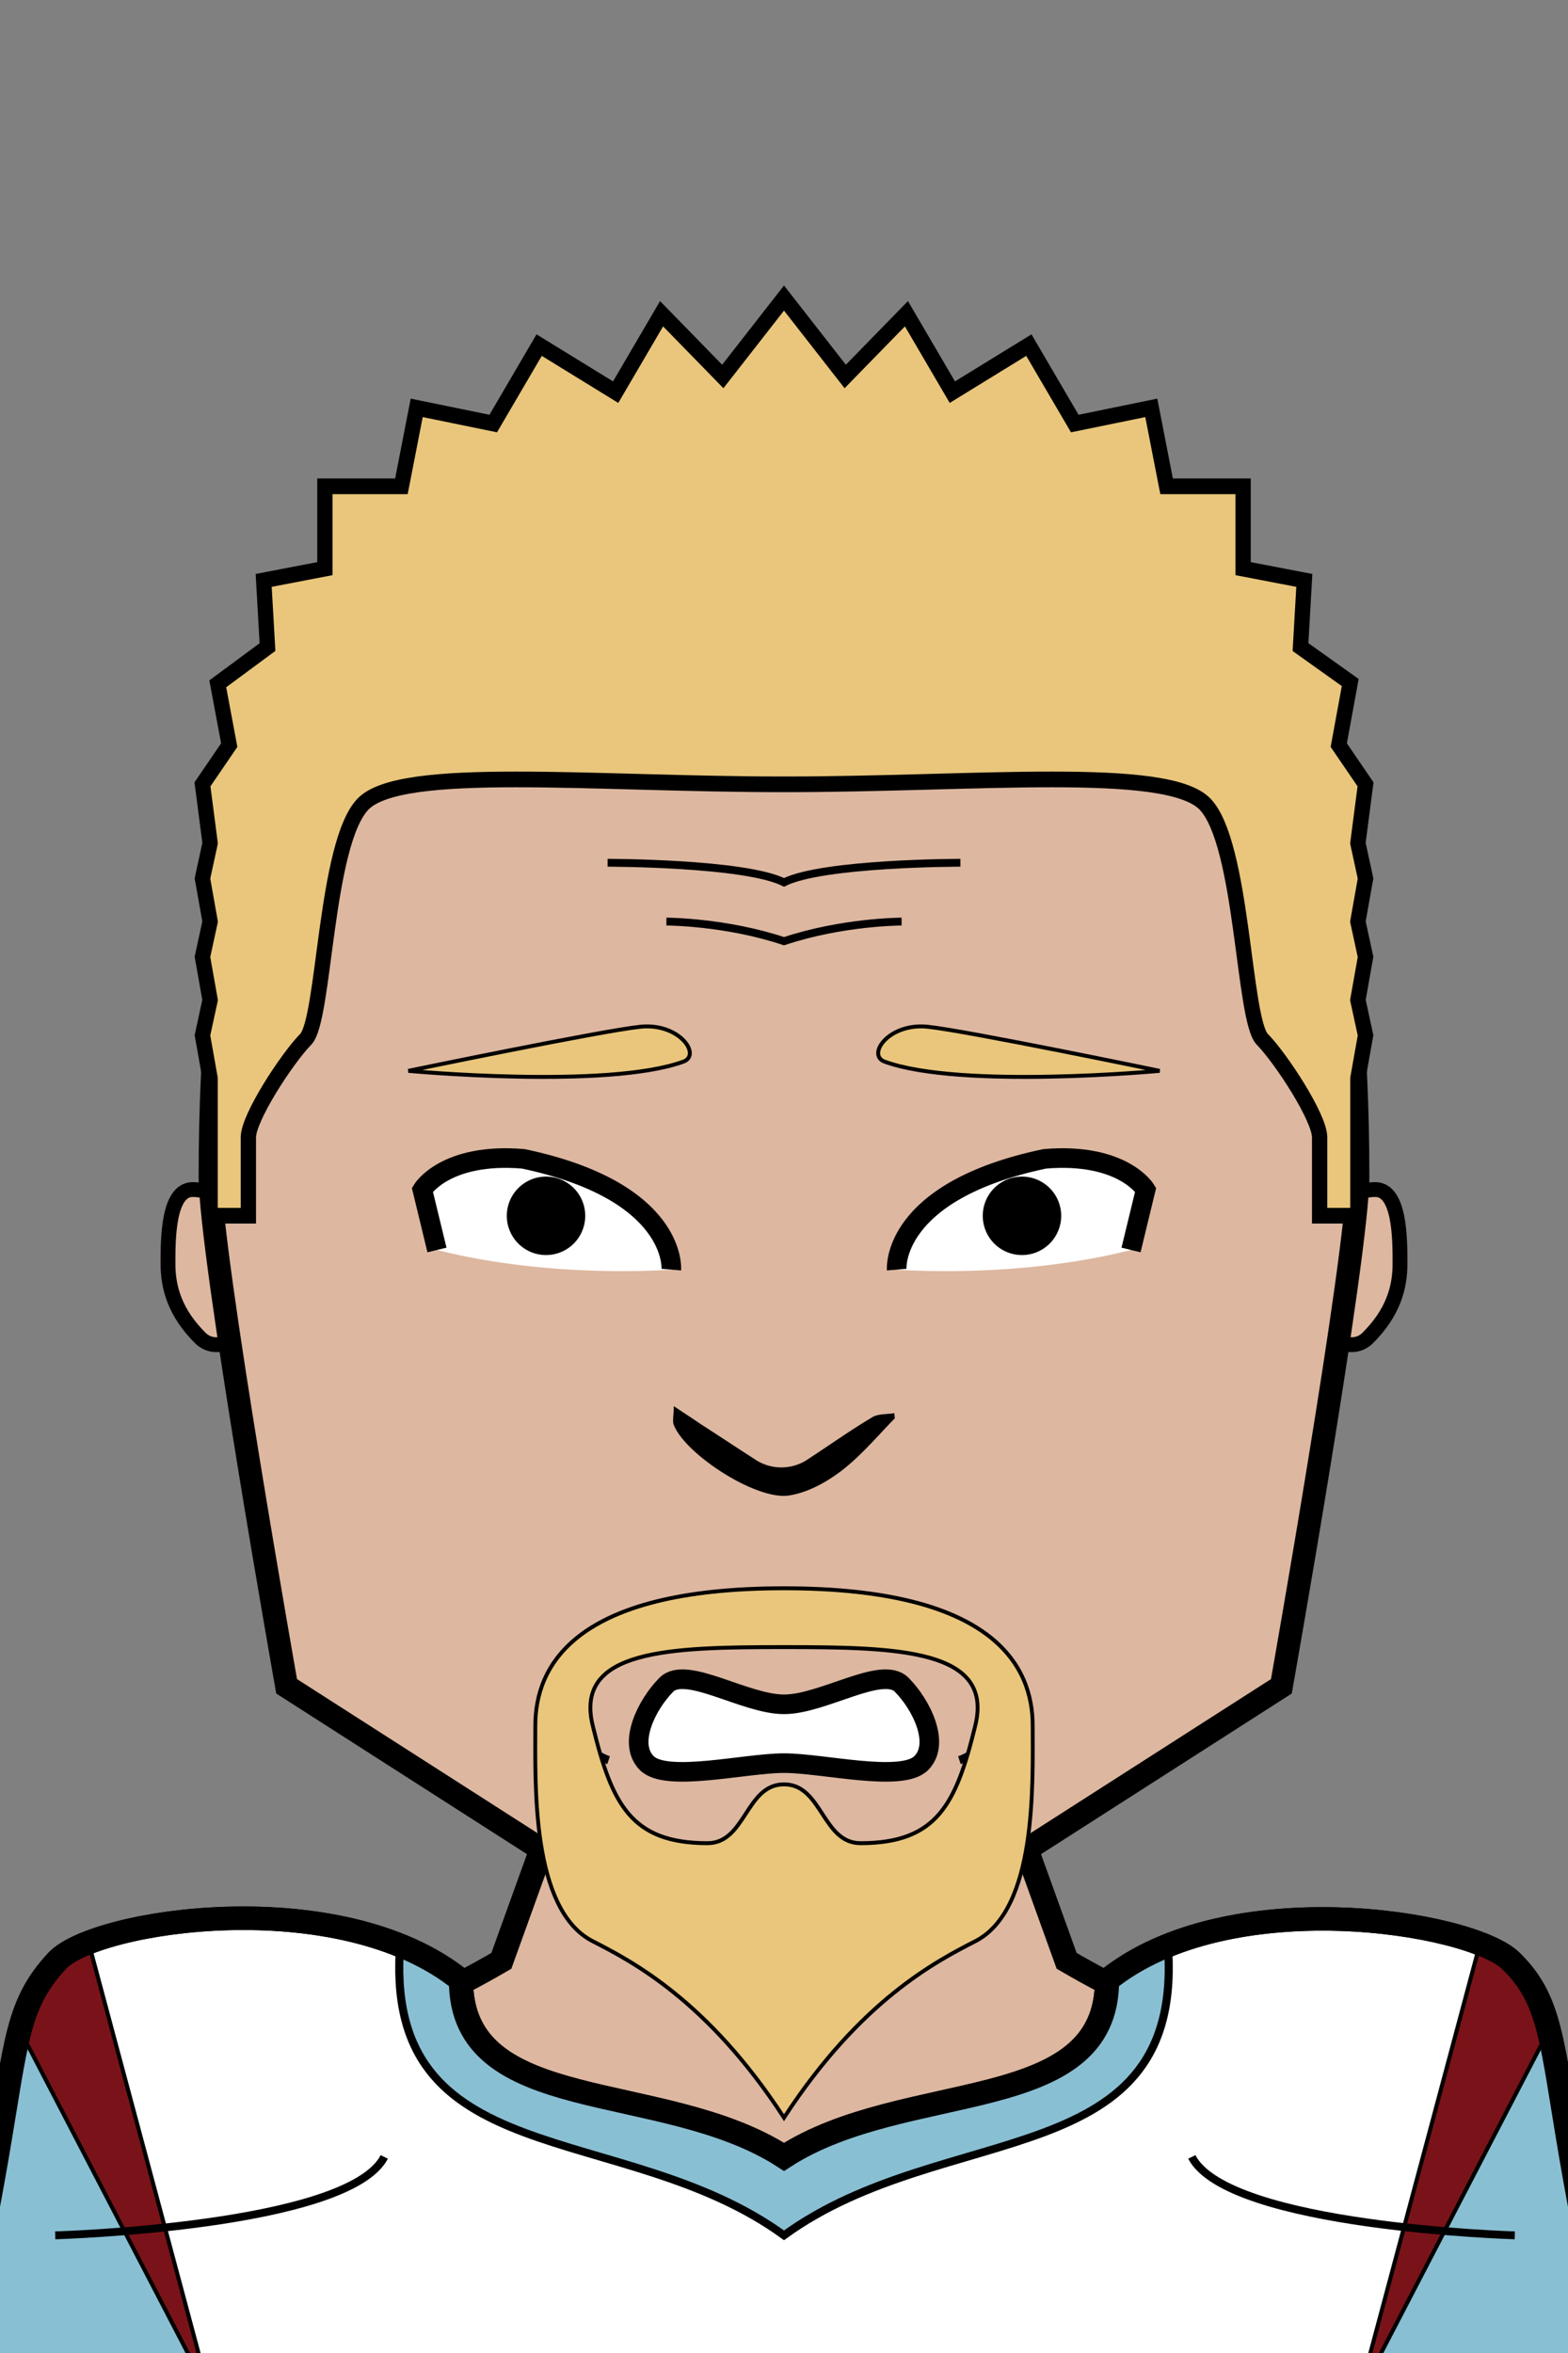 <svg xmlns="http://www.w3.org/2000/svg" version="1.2" baseProfile="tiny" width="100%" height="100%" viewBox="0 0 400 600" preserveAspectRatio="xMinYMin meet">
<rect x="0" y="0" width="400" height="600" fill="#808080" stroke="none"/>
<g transform="scale(1.03 1) translate(-5.825 0)">
<path fill="#ddb7a0" stroke="#000" stroke-width="6" d="M5 600s-5-60 35-70c0 0 40 0 90-30l70-200 70 200c50 30 90 30 90 30 40 10 35 70 35 70" class="body"/>
</g>
<g transform="scale(1.03 1) translate(-5.825 0)">
<path d="M120 505c0 35 50 25 80 45 30-20 80-10 80-45 30-25 90-15 100-5s10.07 20.41 15 50c5 30 5 20 5 60H0c0-40 0-29.59 5-59.59 4.93-29.59 5-39.38 15-50.41 9.5-10.48 70-20 100 5Z" style="fill:#fff;fill-rule:nonzero;stroke:#000;stroke-width:6px"/><path d="M388.812 518.932c-.419-3.338 2.794 10.698 6.188 31.068 5 30 5 20 5 60h-57.163z" style="fill:#89bfd3" transform="matrix(-1 0 0 1 400.837 0)"/><path d="M388.812 518.932c-.419-3.338 2.794 10.698 6.188 31.068 5 30 5 20 5 60h-57.163z" style="fill:#89bfd3"/><path d="M28.441 497.904 57.812 610.86l-46.409-91.928c1.742-13.878 7.068-21.504 17.038-21.028" style="fill:#7a1319;stroke:#000;stroke-width:1px;stroke-linecap:round;stroke-linejoin:round;stroke-miterlimit:1.5"/><path d="M28.441 497.904 57.812 610.86l-46.409-91.928c1.742-13.878 7.068-21.504 17.038-21.028" style="fill:#7a1319;stroke:#000;stroke-width:1px;stroke-linecap:round;stroke-linejoin:round;stroke-miterlimit:1.5" transform="matrix(-1 0 0 1 400.215 0)"/><path d="M120 505c0 35 50 25 80 45 30-20 80-10 80-45l15-10c5 60-55 45-95 75-40-30-100-15-95-75z" style="fill:#89bfd3;fill-rule:nonzero;stroke:#000;stroke-width:2px"/><path d="M120 505c0 35 50 25 80 45 30-20 80-10 80-45 30-25 90-15 100-5s10.07 20.41 15 50c5 30 5 20 5 60H0c0-40 0-30 5-60 4.93-29.59 5-38.97 15-50 9.5-10.48 70-20 100 5Z" style="fill:none;fill-rule:nonzero;stroke:#000;stroke-width:6px"/><path d="M19.5 570s72.5-2.11 81.5-20m280 20s-71-2.11-80-20" style="fill:none;fill-rule:nonzero;stroke:#000;stroke-width:2px"/>
</g>
<g transform="translate(32 290.6) scale(0.63 0.63) translate(13.508 20.203) translate(0.72 -3)">
<path fill="#ddb7a0" stroke="#000" stroke-width="6" d="M43 13S23 3 13 3 3 23 3 33s3 20 13 30 27-10 27-10z"/>
</g>
<g transform="translate(322 290.6) scale(-0.63 0.63) translate(-59.508 20.203) translate(0.72 -3)">
<path fill="#ddb7a0" stroke="#000" stroke-width="6" d="M43 13S23 3 13 3 3 23 3 33s3 20 13 30 27-10 27-10z"/>
</g>
<g transform="scale(0.976 1) translate(4.918 0)">
<path fill="#ddb7a0" stroke="#000" stroke-width="6" d="M200 100c100 0 150 60 150 200 0 20-20 130-20 130l-80 50c-20 20-40 20-50 20s-30 0-50-20l-80-50S50 320 50 300c0-140 50-200 150-200Z"/><path fill="rgba(0,0,0,0)" d="M200 410c30 0 50 10 50 10 30 0 90-15 90-120h10c0 20-20 130-20 130l-80 50c-20 20-40 20-50 20s-30 0-50-20l-80-50S50 320 50 300h10c0 105 60 120 90 120 0 0 20-10 50-10" class="faceShave"/><path fill="rgba(0,0,0,0)" d="M60 300H50c0-140 50-200 150-200s150 60 150 200h-10v-10c0-5-10-20-15-25s-5-55-15-65c-40-40-60 0-110 0s-70-40-110 0c-10 10-10 60-15 65s-15 20-15 25z" class="headShave"/>
</g>
<g transform="translate(142.67 417.5) scale(1.05 1.05) translate(-0.349 -0.833)">
<path fill="none" stroke="#000" stroke-width="2" d="M12.33 4.32s-10 3.29-10 13.18 10 13.18 10 13.18" class="shp0"/>
</g>
<g transform="translate(242.67 417.5) scale(-1.05 1.05) translate(-14.311 -0.833)">
<path fill="none" stroke="#000" stroke-width="2" d="M12.33 4.32s-10 3.29-10 13.18 10 13.18 10 13.18" class="shp0"/>
</g>
<g>
<path fill="none" stroke="#000" stroke-width="2" d="M170 235s15 0 30 5c15-5 30-5 30-5m-75-15s35 0 45 5c10-5 45-5 45-5"/>
</g>
<g transform="scale(0.976 1) translate(4.918 0)">
<path fill="#e9c67b" fill-rule="evenodd" stroke="#000" d="M200 405c55 0 65 20 65 35s1.12 46.94-15 55c-10 5-30 15-50 45-20-30-40-40-50-45-16.12-8.06-15-40-15-55s10-35 65-35Zm-50 35c5 20 10 30 30 30 10 0 10-15 20-15s10 15 20 15c20 0 25-10 30-30 4.85-19.4-20-20-50-20s-54.85.6-50 20Z" class="shp0"/>
</g>
<g transform="translate(99.235 289.121) rotate(8 40.765 20.879)">
<path d="M73.63 30.14S62.25 5.74 32.3 7.42C12.33 8.54 7.9 18.8 7.9 18.8l5.83 14.7c30.23 3.31 59.9-3.36 59.9-3.36" style="fill:#fff"/><path d="M40.63 30.99a9.99 9.99 0 0 0 9.42-10.55 9.985 9.985 0 0 0-10.54-9.42 10 10 0 0 0-9.43 10.54c.31 5.52 5.03 9.74 10.55 9.43" style="fill:#000"/><path d="M73.63 30.14S72.51 10.17 32.3 7.42C12.33 8.54 7.9 18.8 7.9 18.8l5.83 14.7" style="fill:none;stroke:#000;stroke-width:5"/>
</g>
<g transform="translate(219.235 289.121) rotate(-8 40.765 20.879) scale(-1 1) translate(-81.53 0)">
<path d="M73.63 30.14S62.25 5.74 32.3 7.42C12.33 8.54 7.9 18.8 7.9 18.8l5.83 14.7c30.23 3.31 59.9-3.36 59.9-3.36" style="fill:#fff"/><path d="M40.63 30.99a9.99 9.99 0 0 0 9.42-10.55 9.985 9.985 0 0 0-10.54-9.42 10 10 0 0 0-9.43 10.54c.31 5.52 5.03 9.74 10.55 9.43" style="fill:#000"/><path d="M73.63 30.14S72.51 10.17 32.3 7.42C12.33 8.54 7.9 18.8 7.9 18.8l5.83 14.7" style="fill:none;stroke:#000;stroke-width:5"/>
</g>
<g transform="translate(101.052 261.3) rotate(-6 38.948 8.7)">
<path fill="#e9c67b" stroke="#000" d="M73 13c4.85-1.21 0-10-10-10S3 8 3 8s50 10 70 5Z"/>
</g>
<g transform="translate(221.052 261.3) rotate(6 38.948 8.7) scale(-1 1) translate(-77.897 0)">
<path fill="#e9c67b" stroke="#000" d="M73 13c4.85-1.21 0-10-10-10S3 8 3 8s50 10 70 5Z"/>
</g>
<g transform="translate(160 425.589) scale(-1 1) translate(-80 0)">
<path d="M40 9C50 9 65-1 70 4s10 15 5 20-25 0-35 0-30 5-35 0S5 9 10 4s20 5 30 5Z" style="fill:#fff;stroke:#000;stroke-width:5"/>
</g>
<g transform="translate(-4.046 -18.273) scale(-1.18 1.18) translate(-376.966 -59.228)">
<path d="M180.17 380.08c1.6.3 3.5.1 4.8.9 4.7 2.8 9.2 6 13.8 9a10.23 10.23 0 0 0 11.7 0c3.9-2.5 7.8-5.1 11.7-7.6 1.6-1.1 3.3-2.2 5.7-3.8 0 2.1.4 3.4-.1 4.3-2.8 6.4-17.9 16.1-24.8 15-4-.6-8-2.8-11.3-5.3-4.3-3.3-7.8-7.5-11.6-11.4a4.5 4.5 0 0 0 .1-1.1"/>
</g>
<g transform="scale(0.976 1) translate(4.918 0)">
<path fill="#e9c67b" stroke="#000" stroke-width="4" d="M60 310H50v-35l-2-11 2-9-2-11 2-9-2-11 2-9-2-15 7-10-3-15.63L65 165l-1-17 16-3v-21h20l4-20 20 4 12-20 20 12 12-20 16 16 16-20 16 20 16-16 12 20 20-12 12 20 20-4 4 20h20v21l16 3-1 17 13 9.04-3 15.96 7 10-2 15 2 9-2 11 2 9-2 11 2 9-2 11v35h-10v-20c0-5-10-20-15-25s-5-50-15-60-60-5-110-5-100-5-110 5-10 55-15 60-15 20-15 25z"/>
</g>
</svg>